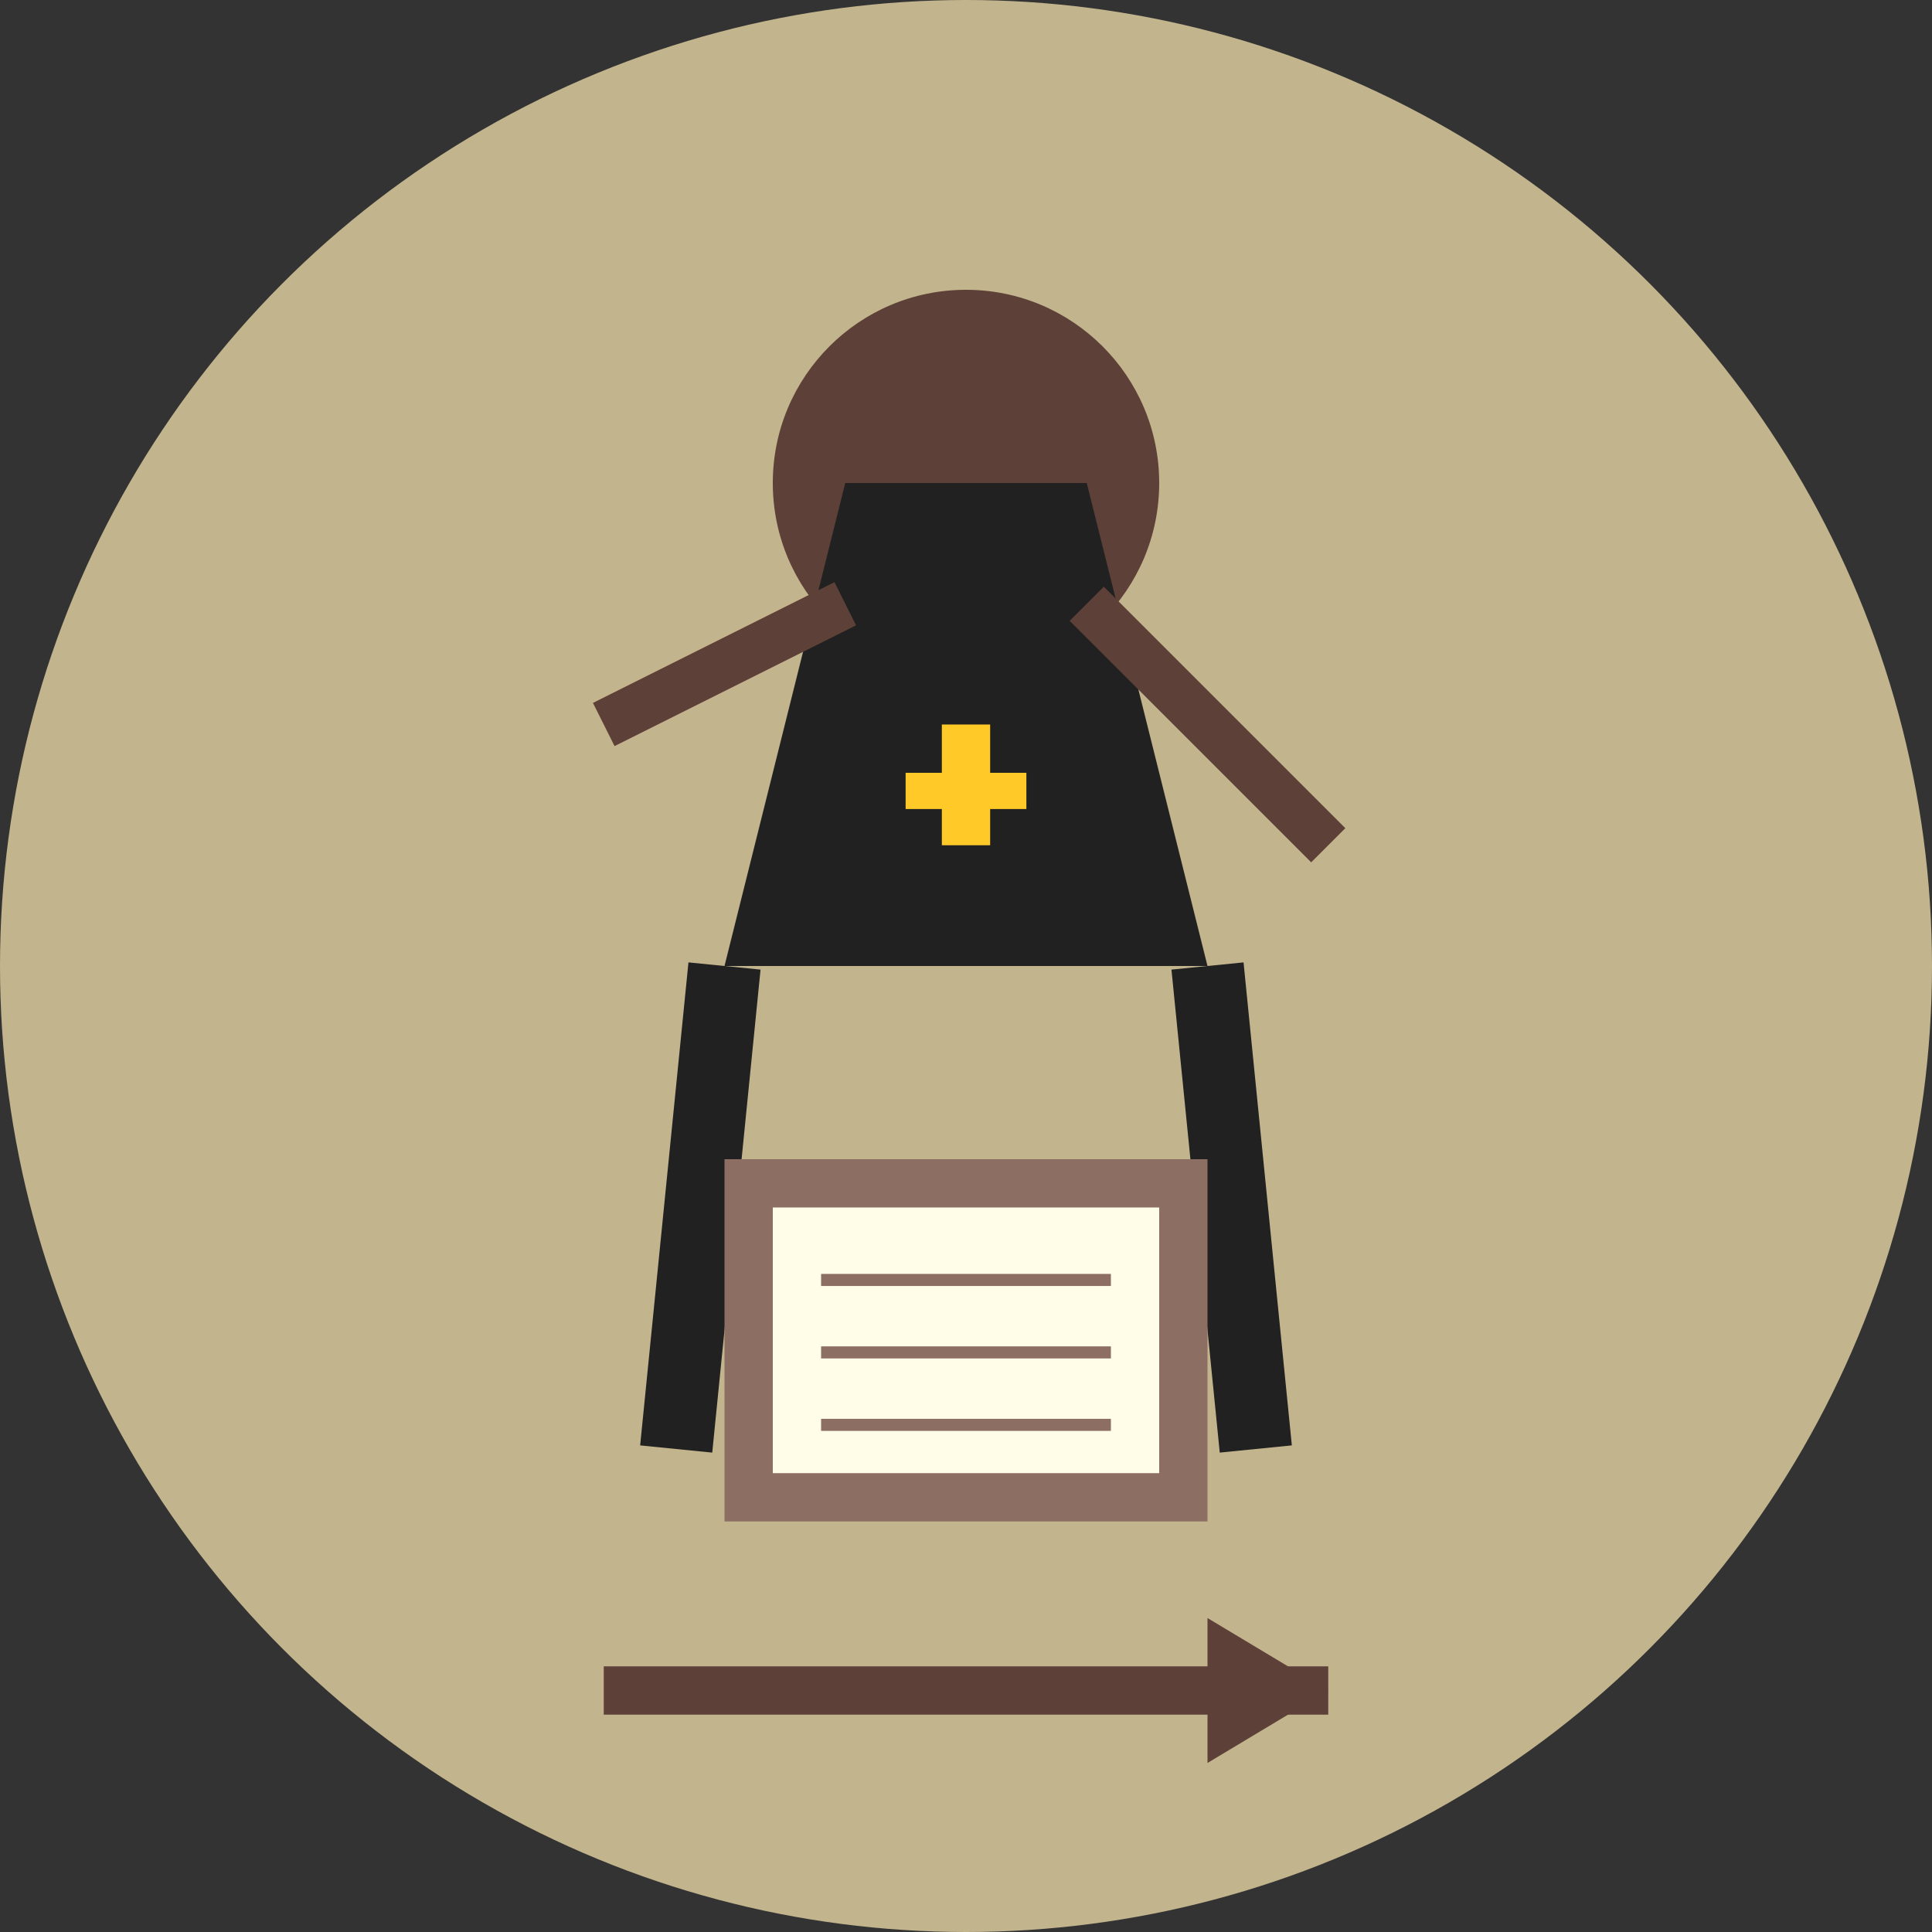 <?xml version="1.0" encoding="UTF-8"?>
<svg width="80" height="80" viewBox="0 0 80 80" xmlns="http://www.w3.org/2000/svg">
  <rect x="0" y="0" width="80" height="80" fill="#333333" stroke="none"/>
  <!-- Background Circle -->
  <circle cx="40" cy="40" r="40" fill="#FFECB3" opacity="0.7"/>
  
  <!-- Priest/Guide Figure -->
  <g transform="translate(40, 40)">
    <!-- Head -->
    <circle cx="0" cy="-20" r="8" fill="#5D4037"/>
    
    <!-- Body/Robe -->
    <path d="M-10,0 L-5,-20 L5,-20 L10,0" fill="#212121"/>
    <path d="M-10,0 L-12,20 M10,0 L12,20" fill="none" stroke="#212121" stroke-width="3"/>
    
    <!-- Arms as if blessing or guiding -->
    <path d="M-5,-15 L-15,-10 M5,-15 L15,-5" fill="none" stroke="#5D4037" stroke-width="2"/>
    
    <!-- Cross/Pendant -->
    <rect x="-1" y="-10" width="2" height="5" fill="#FFCA28"/>
    <rect x="-2.5" y="-8" width="5" height="1.5" fill="#FFCA28"/>
  </g>
  
  <!-- Book (Bible or Guide Book) -->
  <g transform="translate(40, 50)">
    <rect x="-10" y="-2" width="20" height="15" fill="#8D6E63"/>
    <rect x="-8" y="0" width="16" height="11" fill="#FFFDE7"/>
    <path d="M-6,3 L6,3 M-6,6 L6,6 M-6,9 L6,9" fill="none" stroke="#8D6E63" stroke-width="0.5"/>
  </g>
  
  <!-- Direction/Path Symbol -->
  <g transform="translate(40, 70)">
    <path d="M-15,0 L15,0" fill="none" stroke="#5D4037" stroke-width="2"/>
    <polygon points="10,-3 15,0 10,3" fill="#5D4037"/>
  </g>
</svg>